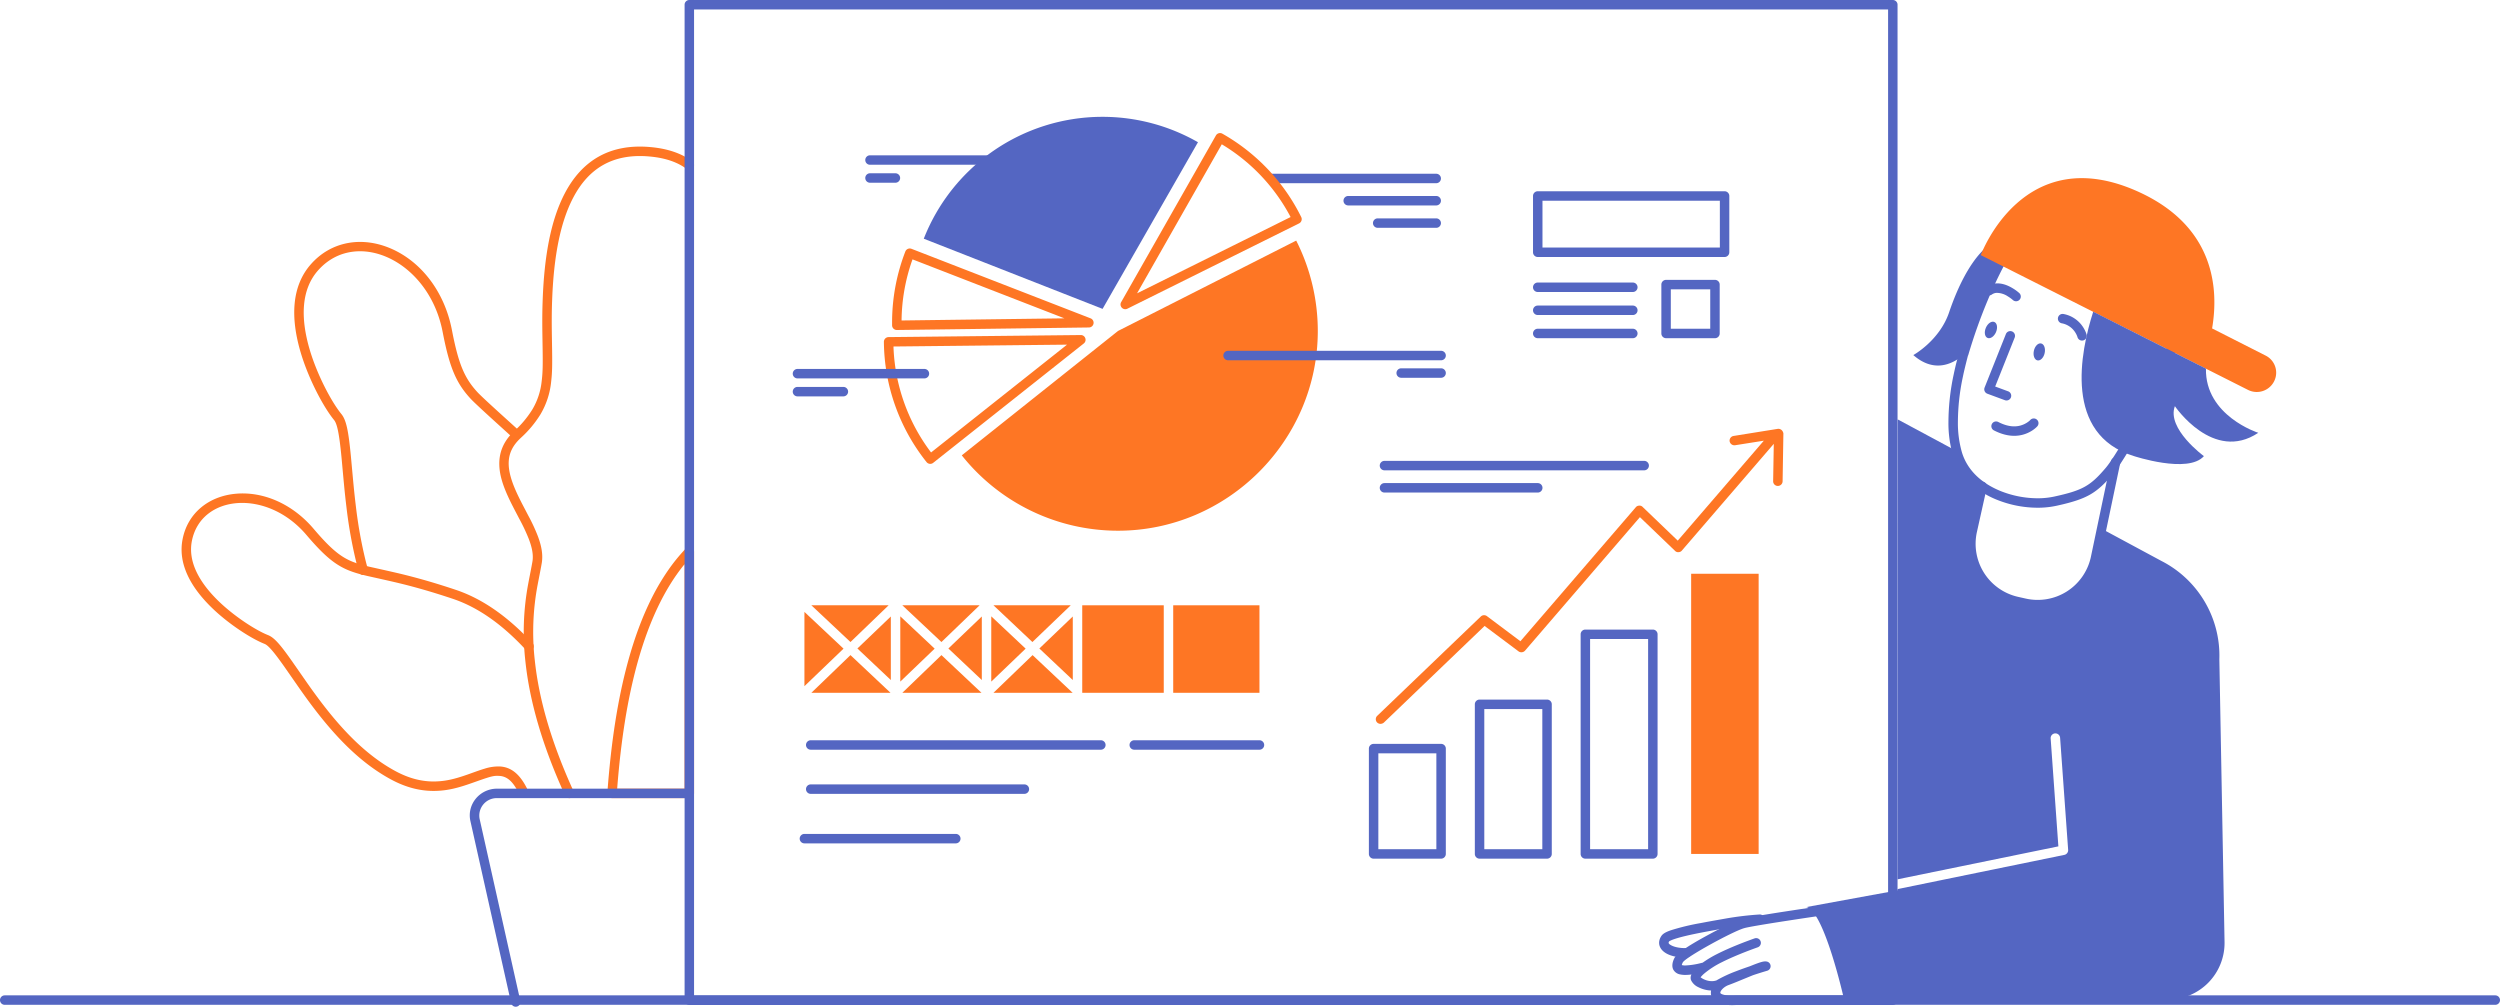 <svg xmlns="http://www.w3.org/2000/svg" viewBox="0 0 1585.6 638.5">
  <g id="graphs_and_statistics_outline_II" data-name="graphs and statistics/outline_II" transform="translate(2.6 2.6)">
    <g id="graphs_and_statistics_outline_II-2" data-name="graphs and statistics/outline_II">
      <g id="graphs_and_statistics_outline_II-3" data-name="graphs and statistics_outline_II">
        <g id="flower_1_" transform="translate(115 93)">
          <g id="leaves_1_">
            <g id="leaf_IV_1_" transform="translate(72 60)">
              <path id="Path" d="M10.529,14.177C23.51-.563,43.377-3.859,62.046,4.522,80.732,12.911,95.118,31.493,99.884,55.27l.472,2.411.164.822c3.947,19.6,7.747,28.251,15.8,36.919l.28.3c4.264,4.432,22.753,20.943,25.431,23.452a3,3,0,1,1-4.1,4.378l-2.583-2.357c-6.035-5.469-19.816-17.872-23.284-21.539l-.137-.146c-8.906-9.586-13.139-19.224-17.287-39.818q-.251-1.247-.505-2.565c-8.709-45.49-55.049-66.293-79.1-38.981C4.647,29.933,3.6,47.719,10,68.969c4.613,15.316,13.293,31.91,19.623,39.848l.282.35c3.119,3.835,4.464,10.639,6,26.487l1.477,16.056.314,3.253c.451,4.577.9,8.666,1.394,12.706a282.075,282.075,0,0,0,6.21,34.616q.658,2.617,1.37,5.167a3,3,0,1,1-5.779,1.615q-.734-2.626-1.41-5.319A287.893,287.893,0,0,1,33.134,168.4l-.229-1.893c-.413-3.482-.795-7.042-1.18-10.951l-.4-4.19c-.339-3.644-1.077-11.822-1.225-13.4l-.164-1.722c-1.384-14.24-2.661-20.81-4.679-23.291-6.851-8.4-16.091-25.966-21-42.255C-2.679,47.67-1.514,27.851,10.529,14.177Z" transform="translate(-2.98 -2.159)" fill="#fe7624"/>
            </g>
            <g id="leaf_II_1_" transform="translate(0 220)">
              <path id="Path-2" data-name="Path" d="M34.433.191C51.6-1.342,69.878,6.4,83.3,21.906l1.3,1.518c7.505,8.741,12.78,13.7,17.923,16.892,4.256,2.644,8.529,4.225,15.686,5.954l1.029.242c2.6.586,15.466,3.429,20.74,4.721l2.185.542c9.852,2.473,20.012,5.432,31.624,9.321C191,66.833,207.176,78.333,222.537,94.9a3,3,0,1,1-4.4,4.079c-14.726-15.884-30.1-26.809-46.253-32.195-11.891-3.982-22.217-6.971-32.26-9.461l-2.695-.654c-6.355-1.505-18.525-4.187-19.487-4.415-8.109-1.925-13.063-3.723-18.087-6.844C93.381,41.7,87.5,36.1,79.152,26.284,54.177-3.1,12.516.622,6.576,29.946,3.969,42.613,10.529,55.9,23.9,68.726,33.543,77.97,46.645,86.5,54.44,89.691l.392.158c4.013,1.572,7.906,6.125,15.681,17.221l9.01,12.948,1.62,2.3c4.366,6.145,8.33,11.44,12.4,16.482,13.414,16.619,26.887,29.011,41.737,37.111,9.1,4.982,17.588,7.025,26.045,6.749,6.346-.207,11.949-1.534,19.916-4.321l5.895-2.108,1.4-.488c1.333-.457,2.474-.825,3.573-1.147a28.826,28.826,0,0,1,9.735-1.434c7.08.387,12.572,4.711,17.172,13.827a3,3,0,1,1-5.357,2.7c-3.638-7.21-7.3-10.172-11.882-10.522l-.541-.031c-3.041-.146-4.588.161-12.359,2.87l-4.9,1.728c-8.892,3.151-15.167,4.682-22.455,4.92-9.534.311-19.088-1.988-29.119-7.481-15.639-8.53-29.662-21.427-43.528-38.607-3.911-4.845-7.714-9.9-11.843-15.683l-1.848-2.608-9.57-13.747-.945-1.342c-6.163-8.708-9.641-12.733-11.918-13.71l-.113-.046c-8.482-3.35-22.526-12.44-32.887-22.375C5.042,58.956-2.412,43.853.7,28.746,4,12.429,17.211,1.728,34.433.191Z" transform="translate(-2.437 -2.641)" fill="#fe7624"/>
            </g>
            <path id="Path-3" data-name="Path" d="M41.4,29.935C52.489,8.562,70.505-2.093,96.208.341c10.826,1.012,19.489,4.041,26.114,8.982a3,3,0,1,1-3.587,4.81c-5.686-4.24-13.3-6.9-23.089-7.818C72.462,4.12,56.725,13.426,46.729,32.7c-8.09,15.6-12.083,36.853-13.161,63.38l-.042,1.064c-.3,7.931-.315,14.223-.152,24.33l.125,7.616c.141,10.032.035,14.249-.539,19.418l-.031.273a50.385,50.385,0,0,1-6.7,20.856A68.8,68.8,0,0,1,14.07,184.362l-.594.559c-9.8,9.15-9.6,19.453-1.84,35.9l.78,1.625c.96,1.969,2,4,3.629,7.109l2.349,4.5a111.528,111.528,0,0,1,6,12.879c2.415,6.352,3.36,11.8,2.6,16.844l-.148.9c-.582,3.348-2.239,11.714-2.415,12.67a160.322,160.322,0,0,0-1.89,48.686c2.612,24.435,10.383,51.778,24.617,82.954a3,3,0,1,1-5.458,2.492c-14.494-31.746-22.441-59.711-25.125-84.808a165.812,165.812,0,0,1,1.773-49.4l.27-1.464c.444-2.309,2.144-10.918,2.445-12.918.563-3.741-.144-8.048-2.071-13.274l-.38-1a117.438,117.438,0,0,0-6-12.676l-2.764-5.291c-1.447-2.783-2.4-4.683-3.384-6.733C2.351,215.3.2,208.51.013,201.977-.215,194.028,2.634,187.008,9,180.895l.379-.359a63.962,63.962,0,0,0,11.684-13.96,44.021,44.021,0,0,0,5.819-17.764l.141-1.222c.515-4.755.61-8.865.474-18.507l-.158-9.816c-.118-8.409-.092-14.235.146-21.123l.044-1.227C28.575,69.084,32.708,46.7,41.4,29.935Z" transform="translate(199.071 -2.628)" fill="#fe7624"/>
            <path id="Path-4" data-name="Path" d="M52,159.306H3a3,3,0,0,1-2.993-3.217C2.371,123.569,6.652,96.31,13.094,72.752c2.084-7.62,4.417-14.9,6.935-21.63a189.574,189.574,0,0,1,8.388-19.245,145.007,145.007,0,0,1,9.911-16.763A114.894,114.894,0,0,1,49.834.931,2.952,2.952,0,0,1,51.977,0,2.986,2.986,0,0,1,55,3.006v153.3A3,3,0,0,1,52,159.306Zm-3-148.4-.128.156C36.231,26.5,26.14,47.792,18.881,74.335c-6.125,22.4-10.259,48.192-12.638,78.849l-.009.122H49Z" transform="translate(267.6 251.294)" fill="#fe7624"/>
          </g>
          <path id="pot_2_" d="M138.353,0a3,3,0,0,1,.176,5.995L138.353,6h-121A11.074,11.074,0,0,0,6.223,19.079L32.081,134.645a3,3,0,0,1-5.812,1.481l-.043-.171L.429,20.672C-1.986,10.165,6.095.2,17.021,0l.332,0Z" transform="translate(180.347 404.6)" fill="#5466C2"/>
        </g>
        <g id="whiteboard_2_" transform="translate(434)">
          <path id="shape_15_" d="M766.3,637.4H3a3,3,0,0,1-3-3V3A3,3,0,0,1,3,0H766.3a3,3,0,0,1,3,3V634.4A3,3,0,0,1,766.3,637.4ZM6,6V631.4H763.3V6Z" transform="translate(-2.4 -2.6)" fill="#5466C2"/>
          <g id="graph_5_" transform="translate(434 269)">
            <path id="Rectangle" d="M45.8,72.8H3a3,3,0,0,1-3-3V3A3,3,0,0,1,3,0H45.8a3,3,0,0,1,3,3V69.8A3,3,0,0,1,45.8,72.8ZM6,6V66.8H42.8V6Z" transform="translate(-2.4 200.2)" fill="#5466C2"/>
            <path id="Rectangle-2" data-name="Rectangle" d="M45.8,100.9H3a3,3,0,0,1-3-3V3A3,3,0,0,1,3,0H45.8a3,3,0,0,1,3,3V97.9A3,3,0,0,1,45.8,100.9ZM6,6V94.9H42.8V6Z" transform="translate(64.8 172.1)" fill="#5466C2"/>
            <path id="Rectangle-3" data-name="Rectangle" d="M45.8,145.3H3a3,3,0,0,1-3-3V3A3,3,0,0,1,3,0H45.8a3,3,0,0,1,3,3V142.3A3,3,0,0,1,45.8,145.3ZM6,6H6V139.3H42.8V6H6Z" transform="translate(131.9 127.7)" fill="#5466C2"/>
            <rect id="Rectangle-4" data-name="Rectangle" width="42.8" height="177.7" transform="translate(202 92.3)" fill="#fe7624"/>
            <path id="arrow_1_" d="M257.313.725a3.1,3.1,0,0,0-2.4-.7l-28,4.5a3.011,3.011,0,0,0-2.5,3.4,3.09,3.09,0,0,0,3.4,2.5l18.3-2.9-54.6,63.4-22.3-21.4a2.651,2.651,0,0,0-2.2-.8,2.814,2.814,0,0,0-2.1,1l-73.2,85-21.2-15.9a3.028,3.028,0,0,0-3.9.2l-65.7,63a2.988,2.988,0,0,0-.1,4.2,3.1,3.1,0,0,0,2.2.9,3.439,3.439,0,0,0,2.1-.8l63.9-61.3,21.5,16.1a3.077,3.077,0,0,0,4.1-.4l72.9-84.7,22.3,21.4a2.651,2.651,0,0,0,2.2.8,2.814,2.814,0,0,0,2.1-1l58.3-67.7-.4,23.7a2.946,2.946,0,0,0,3,3h0a3.009,3.009,0,0,0,3-3l.5-30.3A3.738,3.738,0,0,0,257.313.725Z" transform="translate(1.987 0.375)" fill="#fe7624"/>
          </g>
          <g id="layout_II_1_" transform="translate(73 381)">
            <g id="lines_8_" transform="translate(0 88)">
              <path id="Path-5" data-name="Path" d="M187,0a3,3,0,0,1,.176,5.995L187,6H3A3,3,0,0,1,2.824.005L3,0Z" transform="translate(1.6 -2.1)" fill="#5466C2"/>
              <path id="Path-6" data-name="Path" d="M138.5,0a3,3,0,0,1,.176,5.995L138.5,6H3A3,3,0,0,1,2.824.005L3,0Z" transform="translate(1.6 25.9)" fill="#5466C2"/>
              <path id="Path-7" data-name="Path" d="M99,0a3,3,0,0,1,.176,5.995L99,6H3A3,3,0,0,1,2.824.005L3,0Z" transform="translate(-2.4 57.3)" fill="#5466C2"/>
              <path id="Path-8" data-name="Path" d="M82.4,0a3,3,0,0,1,.176,5.995L82.4,6H3A3,3,0,0,1,2.824.005L3,0Z" transform="translate(206.8 -2.1)" fill="#5466C2"/>
            </g>
            <g id="oragne_bar">
              <path id="Path-9" data-name="Path" d="M0,20.3l21.2,20V0Z" transform="translate(91.9 7.4)" fill="#fe7624"/>
              <path id="Path-10" data-name="Path" d="M0,41.4,21.8,20.5,0,0Z" transform="translate(61.4 7.3)" fill="#fe7624"/>
              <path id="Path-11" data-name="Path" d="M49,0H0L24.7,23.3Z" transform="translate(120.5 0.3)" fill="#fe7624"/>
              <path id="Path-12" data-name="Path" d="M24.8,0,0,23.9H50.2Z" transform="translate(62.7 31.9)" fill="#fe7624"/>
              <path id="Path-13" data-name="Path" d="M0,41.4,21.8,20.5,0,0Z" transform="translate(119.1 7.3)" fill="#fe7624"/>
              <path id="Path-14" data-name="Path" d="M0,0V47.1L24.8,23.3Z" transform="translate(0.6 4.5)" fill="#fe7624"/>
              <path id="Path-15" data-name="Path" d="M24.8,0,0,23.9H50.2Z" transform="translate(5 31.9)" fill="#fe7624"/>
              <path id="Path-16" data-name="Path" d="M49,0H0L24.8,23.3Z" transform="translate(5 0.3)" fill="#fe7624"/>
              <path id="Path-17" data-name="Path" d="M21.2,40.3V0L0,20.3Z" transform="translate(149.6 7.4)" fill="#fe7624"/>
              <path id="Path-18" data-name="Path" d="M0,20.3l21.2,20V0Z" transform="translate(34.2 7.4)" fill="#fe7624"/>
              <path id="Path-19" data-name="Path" d="M24.8,0,0,23.9H50.2Z" transform="translate(120.5 31.9)" fill="#fe7624"/>
              <path id="Path-20" data-name="Path" d="M49,0H0L24.8,23.3Z" transform="translate(62.7 0.3)" fill="#fe7624"/>
              <path id="Path-21" data-name="Path" d="M51.7,0H0V55.5H51.7Z" transform="translate(176.8 0.3)" fill="#fe7624"/>
              <path id="Path-22" data-name="Path" d="M54.7,0H0V55.5H54.7Z" transform="translate(234.5 0.3)" fill="#fe7624"/>
              <path id="Path-23" data-name="Path" d="M.4.45c.1.1.1.1.2.1V.45Z" transform="translate(170.2 55.35)" fill="#fe7624"/>
            </g>
          </g>
          <g id="layout_3_" transform="translate(538 121)">
            <path id="Rectangle-5" data-name="Rectangle" d="M34,37H3a3,3,0,0,1-3-3V3A3,3,0,0,1,3,0H34a3,3,0,0,1,3,3V34A3,3,0,0,1,34,37ZM6,6V31H31V6Z" transform="translate(79.1 53.9)" fill="#5466C2"/>
            <path id="Rectangle-6" data-name="Rectangle" d="M121.5,41.7H3a3,3,0,0,1-3-3V3A3,3,0,0,1,3,0H121.5a3,3,0,0,1,3,3V38.7A3,3,0,0,1,121.5,41.7ZM6,6V35.7H118.5V6Z" transform="translate(-2.3 -2.3)" fill="#5466C2"/>
            <path id="Path-24" data-name="Path" d="M63.3,0a3,3,0,0,1,.176,5.995L63.3,6H3A3,3,0,0,1,2.824.005L3,0Z" transform="translate(-2.3 84.9)" fill="#5466C2"/>
            <path id="Path-25" data-name="Path" d="M63.3,0a3,3,0,0,1,.176,5.995L63.3,6H3A3,3,0,0,1,2.824.005L3,0Z" transform="translate(-2.3 70.2)" fill="#5466C2"/>
            <path id="Path-26" data-name="Path" d="M63.3,0a3,3,0,0,1,.176,5.995L63.3,6H3A3,3,0,0,1,2.824.005L3,0Z" transform="translate(-2.3 55.6)" fill="#5466C2"/>
          </g>
          <g id="lines_7_" transform="translate(441 292)">
            <path id="Path-27" data-name="Path" d="M167.7,0a3,3,0,0,1,.176,5.995L167.7,6H3A3,3,0,0,1,2.824.005L3,0Z" transform="translate(-2.5 -2.3)" fill="#5466C2"/>
            <path id="Path-28" data-name="Path" d="M100.2,0a3,3,0,0,1,.176,5.995L100.2,6H3A3,3,0,0,1,2.824.005L3,0Z" transform="translate(-2.5 11.8)" fill="#5466C2"/>
          </g>
          <g id="circle_graph_4_" transform="translate(69 71)">
            <path id="Path-29" data-name="Path" d="M99.1,57.3,212.1,0a126.927,126.927,0,0,1,13.7,57.3c0,69.5-57.2,126.7-126.7,126.7A126.586,126.586,0,0,1,0,136.2Z" transform="translate(104.4 79)" fill="#fe7624"/>
            <path id="Path-30" data-name="Path" d="M107.7,0a3,3,0,0,1,.176,5.995L107.7,6H3A3,3,0,0,1,2.824.005L3,0Z" transform="translate(297.6 36.6)" fill="#5466C2"/>
            <path id="Path-31" data-name="Path" d="M58.8,0a3,3,0,0,1,.176,5.995L58.8,6H3A3,3,0,0,1,2.824.005L3,0Z" transform="translate(346.5 50.7)" fill="#5466C2"/>
            <path id="Path-32" data-name="Path" d="M40.1,0a3,3,0,0,1,.176,5.995L40.1,6H3A3,3,0,0,1,2.824.005L3,0Z" transform="translate(365.2 64.9)" fill="#5466C2"/>
            <path id="Path-33" data-name="Path" d="M138.1,0a3,3,0,0,1,.176,5.995L138.1,6H3A3,3,0,0,1,2.824.005L3,0Z" transform="translate(270.3 148.9)" fill="#5466C2"/>
            <path id="Path-34" data-name="Path" d="M28.3,0a3,3,0,0,1,.176,5.995L28.3,6H3A3,3,0,0,1,2.824.005L3,0Z" transform="translate(380.1 160)" fill="#5466C2"/>
            <g id="Group" transform="translate(46 27)">
              <path id="Path-35" data-name="Path" d="M83.5,0a3,3,0,0,1,.176,5.995L83.5,6H3A3,3,0,0,1,2.824.005L3,0Z" transform="translate(-2.8 -2.1)" fill="#5466C2"/>
              <path id="Path-36" data-name="Path" d="M19.1,0a3,3,0,0,1,.176,5.995L19.1,6H3A3,3,0,0,1,2.824.005L3,0Z" transform="translate(-2.8 9.3)" fill="#5466C2"/>
            </g>
            <path id="Path-37" data-name="Path" d="M29.4,81.7h0a2.986,2.986,0,0,1-2.35-1.133A124.147,124.147,0,0,1,0,4.332,3,3,0,0,1,2.968,1.3L124.868,0h.036a2.963,2.963,0,0,1,2.83,2.015,2.934,2.934,0,0,1-.97,3.337l-95.5,75.7A2.968,2.968,0,0,1,29.4,81.7ZM116.169,6.092,6.07,7.267l.016.444a117.947,117.947,0,0,0,23.6,66.447l.233.307Z" transform="translate(55 138.9)" fill="#fe7624"/>
            <path id="Path-38" data-name="Path" d="M3,51.7a3,3,0,0,1-3-3V47.1A124.721,124.721,0,0,1,8.4,1.919,3.018,3.018,0,0,1,11.2,0a2.988,2.988,0,0,1,1.085.2l113.6,44.1a3,3,0,0,1-1.047,5.8L3.039,51.7ZM12.949,6.9l-.327.924A118.84,118.84,0,0,0,6.017,45.067l-.007.593,103.3-1.357Z" transform="translate(60.2 83.999)" fill="#fe7624"/>
            <path id="Path-39" data-name="Path" d="M3,111.715A3.03,3.03,0,0,1,.4,110.186a2.911,2.911,0,0,1,0-2.968l60.1-105.7A3,3,0,0,1,64.594.391a124.111,124.111,0,0,1,29,22.711,123.093,123.093,0,0,1,21.013,30.172,3.005,3.005,0,0,1-1.356,4.013l-108.9,54.1A3.021,3.021,0,0,1,3,111.715ZM64.222,7.121,10.477,101.643l97.389-48.382-.189-.359a117.828,117.828,0,0,0-43.1-45.568Z" transform="translate(205.085 10.799)" fill="#fe7624"/>
            <path id="Path-40" data-name="Path" d="M173.9,16.1A121.894,121.894,0,0,0,114.2,0h-2A121.762,121.762,0,0,0,0,77.3l113.4,44.5Z" transform="translate(80.3 0.5)" fill="#5466C2"/>
            <path id="Path-41" data-name="Path" d="M83.5,0a3,3,0,0,1,.176,5.995L83.5,6H3A3,3,0,0,1,2.824.005L3,0Z" transform="translate(-2.8 160.4)" fill="#5466C2"/>
            <path id="Path-42" data-name="Path" d="M32.1,0a3,3,0,0,1,.176,5.995L32.1,6H3A3,3,0,0,1,2.824.005L3,0Z" transform="translate(-2.8 171.8)" fill="#5466C2"/>
          </g>
        </g>
        <g id="man_7_" transform="translate(1052 110)">
          <g id="hand_II_7_" transform="translate(0 463)">
            <path id="Path-43" data-name="Path" d="M63.732.006a3,3,0,0,1,.374,5.988A188.984,188.984,0,0,0,44.926,8.2l-8.46,1.486-3.665.661c-.927.17-1.82.335-2.69.5l-1.291.244c-9.329,1.775-16.028,3.342-19.927,4.78A15.449,15.449,0,0,0,6.77,16.8c-.121.068-.224.131-.306.186l-.119.084c-.586.946-.407,1.444.921,2.254l.172.1c2.148,1.263,5.839,2.008,9.676,1.875a3,3,0,1,1,.207,6c-4.894.169-9.692-.8-12.924-2.7C.115,22.08-1.36,17.848,1.412,13.653c.941-1.432,2.674-2.406,5.4-3.413l.619-.222A147.572,147.572,0,0,1,26.369,5.449L29,4.948c1.539-.289,3.143-.583,4.883-.9L42.4,2.545A194.988,194.988,0,0,1,63.732.006Z" transform="translate(-2.319 4.4)" fill="#5466C2"/>
            <path id="Path-44" data-name="Path" d="M37.843,64.487c-4.187,0-7.469-.641-9.756-1.906a6.488,6.488,0,0,1-3.66-5.665l-.005-.24a7.115,7.115,0,0,1,.109-1.283l.033-.175-.284-.012A19.194,19.194,0,0,1,16.451,53.1a9.379,9.379,0,0,1-4.606-4.454l-.069-.194a4.6,4.6,0,0,1,.282-3.316l.032-.074-.2.026a30.727,30.727,0,0,1-3.679.25A15.41,15.41,0,0,1,5.354,45.1L5.1,45.045A6.2,6.2,0,0,1,.537,41.86c-.9-1.876-.655-4.39.69-7.079,1.4-2.865,7.819-7.353,20.192-14.125l1.86-1.01c8.507-4.577,16.819-8.528,20.215-9.608l.59-.176C46.851,9.09,55.754,7.545,71.3,5.139l3.322-.511c4.2-.643,8.7-1.323,13.4-2.021L99.971.846,105.6.031a3,3,0,0,1,3.3,2.094l.047.171,14.1,58.4a3,3,0,0,1-2.741,3.7l-.175.005h-79.5l-.342.02C39.442,64.464,38.622,64.487,37.843,64.487ZM58.91,36.754a4.777,4.777,0,0,1,.991.1l.085.019a3,3,0,0,1,.158,5.81l-.87.254-1.6.481c-.8.243-1.526.469-2.233.691l-.592.187c-.924.294-1.817.583-2.652.859L51.17,45.5l-3.256,1.324L41.03,49.654c-2.079.846-3.417,1.372-4.769,1.876l-.537.2c-2.951,1.047-5.314,3.535-5.3,4.9,0,.288.2.563,1.135.971a16.482,16.482,0,0,0,6.149.9c.687,0,1.418-.02,2.175-.06l.454-.026.186-.006H116.31L103.746,6.36,96.788,7.375,88.906,8.541c-3.577.533-6.73,1.006-9.639,1.448L69.92,11.426c-13.461,2.1-21.822,3.553-24.178,4.2l-.2.057C41.6,16.813,31.832,21.747,23.9,26.138c-7.446,4.123-16.444,9.558-17.3,11.3a7.23,7.23,0,0,0-.56,1.414l-.034.154L6,39.082l.155.047.215.052A8.883,8.883,0,0,0,8.2,39.34a47.587,47.587,0,0,0,9.872-1.508l1.17-.279.054-.04a69.667,69.667,0,0,1,8.969-5.383l.409-.208c1.768-.892,3.735-1.823,5.847-2.767,3.66-1.636,7.734-3.307,12.109-4.969l1.21-.456c.57-.213,1.145-.426,1.711-.634l1.372-.5,1.222-.433a3,3,0,0,1,2.128,5.608l-1.623.581-1.038.376c-.952.349-1.912.707-2.853,1.065-4.269,1.622-8.236,3.249-11.79,4.838-2.031.908-3.912,1.8-5.591,2.646a56.272,56.272,0,0,0-11.135,7.161A17.141,17.141,0,0,0,18.03,46.68l-.12.158.185.145a11.582,11.582,0,0,0,2.741,1.48,11.723,11.723,0,0,0,4.2.825,8.749,8.749,0,0,0,2.89-.471L28,48.792l.254-.154A82.418,82.418,0,0,1,40.379,43l.653-.252c2.045-.783,4.257-1.584,6.574-2.38l1.422-.482,1.39-.556C55.268,37.4,57.411,36.754,58.91,36.754Z" transform="translate(6.078 -2.6)" fill="#5466C2"/>
          </g>
          <path id="body_5_" d="M262,152.2a67.417,67.417,0,0,0-36.7-62.4L187.6,69.5l-4.1,18.6a37.5,37.5,0,0,1-44.7,28.5l-4.9-1.1a37.5,37.5,0,0,1-28.5-44.7l6.3-28.3c-7.2-5-12.9-11.8-15.6-20.6-.2-.6-.3-1.2-.5-1.7L58,0l-.1,291.7,102-20.9L155,202.3a3.007,3.007,0,0,1,6-.4l5.1,71.1a3.042,3.042,0,0,1-2.4,3.2L57.9,297.9v.8L0,309.3C11.4,311.5,24,368,24,368H229.4a35.94,35.94,0,0,0,35.9-36.5Z" transform="translate(91 153.4)" fill="#5466C2"/>
          <g id="head_10_" transform="translate(158)">
            <path id="neck_5_" d="M91.865,2.385a3,3,0,0,1,5.9,1.059l-.031.174L84.93,64.653A40.5,40.5,0,0,1,37.3,95.568l-.654-.14-4.9-1.1A40.5,40.5,0,0,1,.833,46.7l.14-.654,6.3-28.3a3,3,0,0,1,5.89,1.131l-.033.173-6.3,28.3A34.495,34.495,0,0,0,32.5,88.345l.556.129,4.9,1.1A34.487,34.487,0,0,0,78.937,63.94l.128-.555Z" transform="translate(34.399 177.499)" fill="#5466C2"/>
            <path id="face_11_" d="M56.557,185.853h0A69.543,69.543,0,0,1,30.739,180.8a53.259,53.259,0,0,1-17.63-11.385,40.344,40.344,0,0,1-10.252-16.8A73.117,73.117,0,0,1,0,131.725a146.844,146.844,0,0,1,3.372-30.606c.69-3.321,1.469-6.612,2.315-9.783.1-.366.186-.69.268-.99l.256-.919.243-.853.269-.915V87.65l.018-.063A340.691,340.691,0,0,1,19.008,52.819,267.358,267.358,0,0,1,34.681,20.93l.662-1.125.28-.466A39.781,39.781,0,0,1,50.551,4.647,40.628,40.628,0,0,1,70.163,0a57.14,57.14,0,0,1,5.976.324A75.666,75.666,0,0,1,94.607,4.855a87.037,87.037,0,0,1,9.3,4.094l1.02.535a93.02,93.02,0,0,1,18.09,12.358,68.717,68.717,0,0,1,12.549,14.6A62.035,62.035,0,0,1,142.913,53a70.011,70.011,0,0,1,2.473,18.211,87.265,87.265,0,0,1-3.908,25.969c-.86,2.838-1.835,5.585-2.9,8.167-.744,1.806-1.3,2.991-1.642,3.668l-.159.316-2.746,5.17q-.57,1.065-1.177,2.194l-1.806,3.347c-3.444,6.357-6.751,12.327-9.83,17.743-.436.765-.792,1.388-1.12,1.959l-1.444,2.51c-6.535,11.288-11.194,18.524-14.244,22.122l-.327.384c-4.593,5.385-8.763,9.609-14.19,12.72-4.809,2.757-10.728,4.763-20.43,6.922l-1.205.265A55.276,55.276,0,0,1,56.557,185.853ZM12.413,89.25h0c-.541,2.085-1.978,7.624-2.937,12.023l-.167.783-.3,1.442A139.4,139.4,0,0,0,6,131.683a67.19,67.19,0,0,0,2.588,19.165c3.331,10.793,11.775,19.229,24.418,24.395a63.712,63.712,0,0,0,23.55,4.611A49.272,49.272,0,0,0,66.986,178.8c17.733-3.855,22.854-6.649,32.233-17.586l.774-.911c2.845-3.423,7.493-10.708,13.813-21.654l1.089-1.893L116,134.815c3.326-5.848,6.943-12.389,10.749-19.443l.413-.768c.827-1.534,1.606-2.988,2.316-4.32l1.857-3.5.3-.6c.066-.134.144-.3.231-.484l.342-.743c.177-.4.335-.754.481-1.1l.338-.8c.991-2.406,1.9-4.97,2.7-7.623a81.282,81.282,0,0,0,3.65-24.181c-.193-24.441-12.735-43.442-37.277-56.477a79.941,79.941,0,0,0-9.607-4.3A69.663,69.663,0,0,0,75.508,6.291,51.181,51.181,0,0,0,70.157,6C57.119,6,47.143,11.673,40.5,22.863l-.645,1.1C29.237,42.168,19.521,65.365,12.5,89.277l-.089-.027Z" transform="translate(23.176 23.568)" fill="#5466C2"/>
            <path id="hair_II_1_" d="M31.9,72.041c5.9-20,15.3-45.3,28.3-67.1a28.965,28.965,0,0,1,1.9-2.9c-10.5-8.2-27.6,8.7-39.4,43.6-6.1,18-22.7,27.1-22.7,27.1,12.7,11.1,24.2,6.3,31.7,0C31.8,72.341,31.8,72.041,31.9,72.041Z" transform="translate(0.9 39.859)" fill="#5466C2"/>
            <path id="nose_9_" d="M13.714,1.891a3,3,0,0,1,5.635,2.054l-.06.166L6.926,35.152l8.214,3.035a3,3,0,0,1,1.831,3.687l-.056.167a3,3,0,0,1-3.687,1.831l-.167-.056-11.1-4.1A3,3,0,0,1,.152,35.959l.061-.169Z" transform="translate(45.899 97.399)" fill="#5466C2"/>
            <ellipse id="eye_II_13_" cx="5.5" cy="3.5" rx="5.5" ry="3.5" transform="matrix(0.394, -0.919, 0.919, 0.394, 44.745, 100.343)" fill="#5466C2"/>
            <ellipse id="eye_13_" cx="5.5" cy="3.5" rx="5.5" ry="3.5" transform="translate(76.18 115.216) rotate(-77.555)" fill="#5466C2"/>
            <path id="brow_II_9_" d="M.059,2.412A3,3,0,0,1,3.589.059,18.8,18.8,0,0,1,14.422,6.3a19.534,19.534,0,0,1,2.937,4.587,14.326,14.326,0,0,1,.846,2.265,3,3,0,0,1-5.76,1.671l-.091-.314a10.451,10.451,0,0,0-.448-1.121A13.577,13.577,0,0,0,9.87,10.207,12.819,12.819,0,0,0,2.412,5.942,3,3,0,0,1,.059,2.412Z" transform="translate(92.599 86.499)" fill="#5466C2"/>
            <path id="brow_9_" d="M7.334.035c3.589-.262,7.206.951,10.734,3.084a27.078,27.078,0,0,1,4.161,3.043,3,3,0,0,1-4.058,4.419l-.125-.111c-.153-.133-.391-.331-.7-.576a24.142,24.142,0,0,0-2.377-1.641A12.807,12.807,0,0,0,7.772,6.019,5.767,5.767,0,0,0,5,6.938l-.254.173A3,3,0,0,1,1.253,2.233,11.775,11.775,0,0,1,7.334.035Z" transform="translate(45.9 67.128)" fill="#5466C2"/>
            <path id="cap_5_" d="M180.6,112.51l-33.9-17.2c4.3-25.2,1.6-64.2-45.7-86.2C27-25.29,0,48.81,0,48.81l169.5,85.5a12.31,12.31,0,0,0,16.5-5.4A12.111,12.111,0,0,0,180.6,112.51Z" transform="translate(43.7 0.39)" fill="#fe7624"/>
            <path id="mouth_9_" d="M28.879.745a3,3,0,0,1,.276,4.234,11.962,11.962,0,0,1-1.092,1.06,19.208,19.208,0,0,1-2.823,2.03c-6.363,3.774-14.4,4.254-23.616-.5A3,3,0,0,1,4.377,2.234c7.312,3.776,13.163,3.426,17.8.674a13.235,13.235,0,0,0,1.941-1.392l.246-.222.279-.274A3,3,0,0,1,28.879.745Z" transform="translate(50.399 152.8)" fill="#5466C2"/>
            <path id="hair_9_" d="M78.861,36.1,7.361,0c-8.3,25.9-18.7,77.8,25.6,91.5,0,0,34.6,11.5,44.6.1,0,0-23.8-17.4-18.4-31.7,0,0,24.3,36,52.9,16.9C111.961,76.8,78.261,66,78.861,36.1Z" transform="translate(107.639 85.1)" fill="#5466C2"/>
          </g>
        </g>
        <path id="line_8_" d="M1582.6,0a3,3,0,0,1,.176,5.995L1582.6,6H3A3,3,0,0,1,2.824.005L3,0Z" transform="translate(-2.6 628.7)" fill="#5466C2"/>
      </g>
    </g>
  </g>
</svg>
